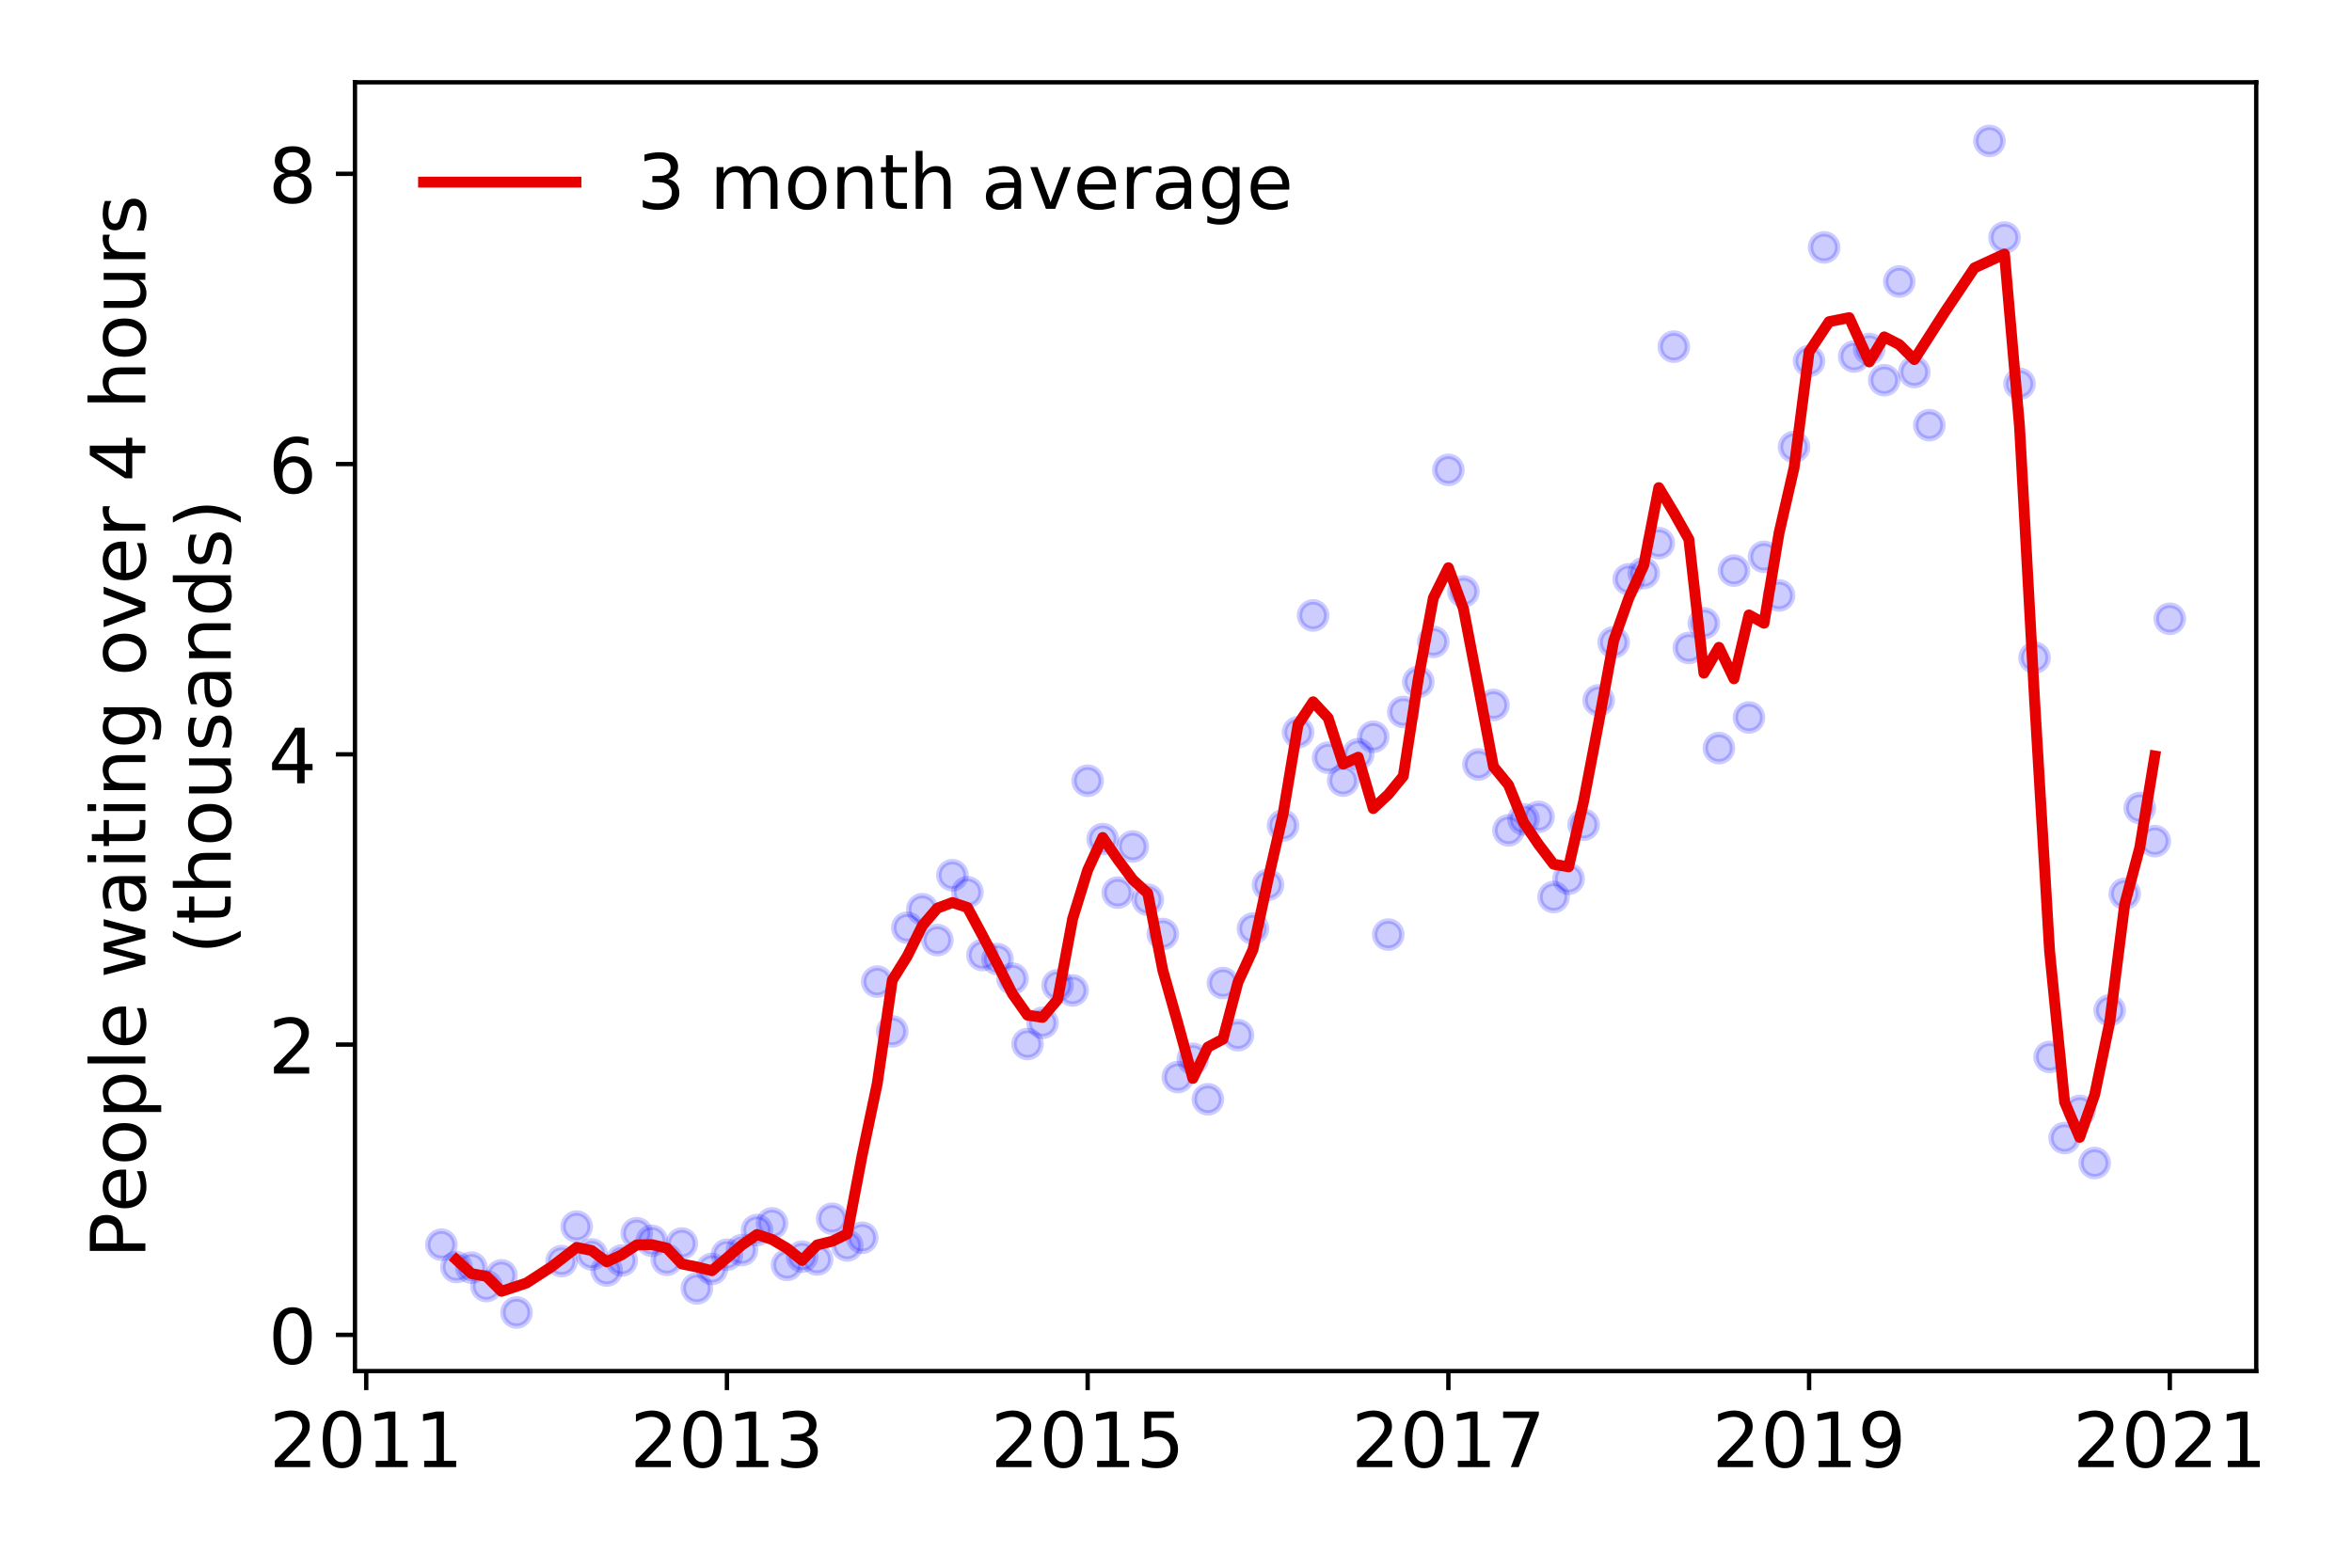 <?xml version="1.0" encoding="utf-8" standalone="no"?>
<!DOCTYPE svg PUBLIC "-//W3C//DTD SVG 1.1//EN"
  "http://www.w3.org/Graphics/SVG/1.1/DTD/svg11.dtd">
<!-- Created with matplotlib (https://matplotlib.org/) -->
<svg height="288pt" version="1.1" viewBox="0 0 432 288" width="432pt" xmlns="http://www.w3.org/2000/svg" xmlns:xlink="http://www.w3.org/1999/xlink">
 <defs>
  <style type="text/css">
*{stroke-linecap:butt;stroke-linejoin:round;}
  </style>
 </defs>
 <g id="figure_1">
  <g id="patch_1">
   <path d="M 0 288 
L 432 288 
L 432 0 
L 0 0 
z
" style="fill:#ffffff;"/>
  </g>
  <g id="axes_1">
   <g id="patch_2">
    <path d="M 65.195 251.88 
L 414.411 251.88 
L 414.411 15.12 
L 65.195 15.12 
z
" style="fill:#ffffff;"/>
   </g>
   <g id="matplotlib.axis_1">
    <g id="xtick_1">
     <g id="line2d_1">
      <defs>
       <path d="M 0 0 
L 0 3.5 
" id="m7090585c52" style="stroke:#000000;stroke-width:0.8;"/>
      </defs>
      <g>
       <use style="stroke:#000000;stroke-width:0.8;" x="67.265" xlink:href="#m7090585c52" y="251.88"/>
      </g>
     </g>
     <g id="text_1">
      <!-- 2011 -->
      <defs>
       <path d="M 19.188 8.297 
L 53.609 8.297 
L 53.609 0 
L 7.328 0 
L 7.328 8.297 
Q 12.938 14.109 22.625 23.891 
Q 32.328 33.688 34.812 36.531 
Q 39.547 41.844 41.422 45.531 
Q 43.312 49.219 43.312 52.781 
Q 43.312 58.594 39.234 62.25 
Q 35.156 65.922 28.609 65.922 
Q 23.969 65.922 18.812 64.312 
Q 13.672 62.703 7.812 59.422 
L 7.812 69.391 
Q 13.766 71.781 18.938 73 
Q 24.125 74.219 28.422 74.219 
Q 39.75 74.219 46.484 68.547 
Q 53.219 62.891 53.219 53.422 
Q 53.219 48.922 51.531 44.891 
Q 49.859 40.875 45.406 35.406 
Q 44.188 33.984 37.641 27.219 
Q 31.109 20.453 19.188 8.297 
z
" id="DejaVuSans-50"/>
       <path d="M 31.781 66.406 
Q 24.172 66.406 20.328 58.906 
Q 16.5 51.422 16.5 36.375 
Q 16.5 21.391 20.328 13.891 
Q 24.172 6.391 31.781 6.391 
Q 39.453 6.391 43.281 13.891 
Q 47.125 21.391 47.125 36.375 
Q 47.125 51.422 43.281 58.906 
Q 39.453 66.406 31.781 66.406 
z
M 31.781 74.219 
Q 44.047 74.219 50.516 64.516 
Q 56.984 54.828 56.984 36.375 
Q 56.984 17.969 50.516 8.266 
Q 44.047 -1.422 31.781 -1.422 
Q 19.531 -1.422 13.062 8.266 
Q 6.594 17.969 6.594 36.375 
Q 6.594 54.828 13.062 64.516 
Q 19.531 74.219 31.781 74.219 
z
" id="DejaVuSans-48"/>
       <path d="M 12.406 8.297 
L 28.516 8.297 
L 28.516 63.922 
L 10.984 60.406 
L 10.984 69.391 
L 28.422 72.906 
L 38.281 72.906 
L 38.281 8.297 
L 54.391 8.297 
L 54.391 0 
L 12.406 0 
z
" id="DejaVuSans-49"/>
      </defs>
      <g transform="translate(49.45 269.518)scale(0.14 -0.14)">
       <use xlink:href="#DejaVuSans-50"/>
       <use x="63.623" xlink:href="#DejaVuSans-48"/>
       <use x="127.246" xlink:href="#DejaVuSans-49"/>
       <use x="190.869" xlink:href="#DejaVuSans-49"/>
      </g>
     </g>
    </g>
    <g id="xtick_2">
     <g id="line2d_2">
      <g>
       <use style="stroke:#000000;stroke-width:0.8;" x="133.52" xlink:href="#m7090585c52" y="251.88"/>
      </g>
     </g>
     <g id="text_2">
      <!-- 2013 -->
      <defs>
       <path d="M 40.578 39.312 
Q 47.656 37.797 51.625 33 
Q 55.609 28.219 55.609 21.188 
Q 55.609 10.406 48.188 4.484 
Q 40.766 -1.422 27.094 -1.422 
Q 22.516 -1.422 17.656 -0.516 
Q 12.797 0.391 7.625 2.203 
L 7.625 11.719 
Q 11.719 9.328 16.594 8.109 
Q 21.484 6.891 26.812 6.891 
Q 36.078 6.891 40.938 10.547 
Q 45.797 14.203 45.797 21.188 
Q 45.797 27.641 41.281 31.266 
Q 36.766 34.906 28.719 34.906 
L 20.219 34.906 
L 20.219 43.016 
L 29.109 43.016 
Q 36.375 43.016 40.234 45.922 
Q 44.094 48.828 44.094 54.297 
Q 44.094 59.906 40.109 62.906 
Q 36.141 65.922 28.719 65.922 
Q 24.656 65.922 20.016 65.031 
Q 15.375 64.156 9.812 62.312 
L 9.812 71.094 
Q 15.438 72.656 20.344 73.438 
Q 25.25 74.219 29.594 74.219 
Q 40.828 74.219 47.359 69.109 
Q 53.906 64.016 53.906 55.328 
Q 53.906 49.266 50.438 45.094 
Q 46.969 40.922 40.578 39.312 
z
" id="DejaVuSans-51"/>
      </defs>
      <g transform="translate(115.705 269.518)scale(0.14 -0.14)">
       <use xlink:href="#DejaVuSans-50"/>
       <use x="63.623" xlink:href="#DejaVuSans-48"/>
       <use x="127.246" xlink:href="#DejaVuSans-49"/>
       <use x="190.869" xlink:href="#DejaVuSans-51"/>
      </g>
     </g>
    </g>
    <g id="xtick_3">
     <g id="line2d_3">
      <g>
       <use style="stroke:#000000;stroke-width:0.8;" x="199.774" xlink:href="#m7090585c52" y="251.88"/>
      </g>
     </g>
     <g id="text_3">
      <!-- 2015 -->
      <defs>
       <path d="M 10.797 72.906 
L 49.516 72.906 
L 49.516 64.594 
L 19.828 64.594 
L 19.828 46.734 
Q 21.969 47.469 24.109 47.828 
Q 26.266 48.188 28.422 48.188 
Q 40.625 48.188 47.75 41.5 
Q 54.891 34.812 54.891 23.391 
Q 54.891 11.625 47.562 5.094 
Q 40.234 -1.422 26.906 -1.422 
Q 22.312 -1.422 17.547 -0.641 
Q 12.797 0.141 7.719 1.703 
L 7.719 11.625 
Q 12.109 9.234 16.797 8.062 
Q 21.484 6.891 26.703 6.891 
Q 35.156 6.891 40.078 11.328 
Q 45.016 15.766 45.016 23.391 
Q 45.016 31 40.078 35.438 
Q 35.156 39.891 26.703 39.891 
Q 22.75 39.891 18.812 39.016 
Q 14.891 38.141 10.797 36.281 
z
" id="DejaVuSans-53"/>
      </defs>
      <g transform="translate(181.959 269.518)scale(0.14 -0.14)">
       <use xlink:href="#DejaVuSans-50"/>
       <use x="63.623" xlink:href="#DejaVuSans-48"/>
       <use x="127.246" xlink:href="#DejaVuSans-49"/>
       <use x="190.869" xlink:href="#DejaVuSans-53"/>
      </g>
     </g>
    </g>
    <g id="xtick_4">
     <g id="line2d_4">
      <g>
       <use style="stroke:#000000;stroke-width:0.8;" x="266.029" xlink:href="#m7090585c52" y="251.88"/>
      </g>
     </g>
     <g id="text_4">
      <!-- 2017 -->
      <defs>
       <path d="M 8.203 72.906 
L 55.078 72.906 
L 55.078 68.703 
L 28.609 0 
L 18.312 0 
L 43.219 64.594 
L 8.203 64.594 
z
" id="DejaVuSans-55"/>
      </defs>
      <g transform="translate(248.214 269.518)scale(0.14 -0.14)">
       <use xlink:href="#DejaVuSans-50"/>
       <use x="63.623" xlink:href="#DejaVuSans-48"/>
       <use x="127.246" xlink:href="#DejaVuSans-49"/>
       <use x="190.869" xlink:href="#DejaVuSans-55"/>
      </g>
     </g>
    </g>
    <g id="xtick_5">
     <g id="line2d_5">
      <g>
       <use style="stroke:#000000;stroke-width:0.8;" x="332.283" xlink:href="#m7090585c52" y="251.88"/>
      </g>
     </g>
     <g id="text_5">
      <!-- 2019 -->
      <defs>
       <path d="M 10.984 1.516 
L 10.984 10.5 
Q 14.703 8.734 18.5 7.812 
Q 22.312 6.891 25.984 6.891 
Q 35.75 6.891 40.891 13.453 
Q 46.047 20.016 46.781 33.406 
Q 43.953 29.203 39.594 26.953 
Q 35.25 24.703 29.984 24.703 
Q 19.047 24.703 12.672 31.312 
Q 6.297 37.938 6.297 49.422 
Q 6.297 60.641 12.938 67.422 
Q 19.578 74.219 30.609 74.219 
Q 43.266 74.219 49.922 64.516 
Q 56.594 54.828 56.594 36.375 
Q 56.594 19.141 48.406 8.859 
Q 40.234 -1.422 26.422 -1.422 
Q 22.703 -1.422 18.891 -0.688 
Q 15.094 0.047 10.984 1.516 
z
M 30.609 32.422 
Q 37.25 32.422 41.125 36.953 
Q 45.016 41.5 45.016 49.422 
Q 45.016 57.281 41.125 61.844 
Q 37.25 66.406 30.609 66.406 
Q 23.969 66.406 20.094 61.844 
Q 16.219 57.281 16.219 49.422 
Q 16.219 41.5 20.094 36.953 
Q 23.969 32.422 30.609 32.422 
z
" id="DejaVuSans-57"/>
      </defs>
      <g transform="translate(314.468 269.518)scale(0.14 -0.14)">
       <use xlink:href="#DejaVuSans-50"/>
       <use x="63.623" xlink:href="#DejaVuSans-48"/>
       <use x="127.246" xlink:href="#DejaVuSans-49"/>
       <use x="190.869" xlink:href="#DejaVuSans-57"/>
      </g>
     </g>
    </g>
    <g id="xtick_6">
     <g id="line2d_6">
      <g>
       <use style="stroke:#000000;stroke-width:0.8;" x="398.537" xlink:href="#m7090585c52" y="251.88"/>
      </g>
     </g>
     <g id="text_6">
      <!-- 2021 -->
      <g transform="translate(380.722 269.518)scale(0.14 -0.14)">
       <use xlink:href="#DejaVuSans-50"/>
       <use x="63.623" xlink:href="#DejaVuSans-48"/>
       <use x="127.246" xlink:href="#DejaVuSans-50"/>
       <use x="190.869" xlink:href="#DejaVuSans-49"/>
      </g>
     </g>
    </g>
   </g>
   <g id="matplotlib.axis_2">
    <g id="ytick_1">
     <g id="line2d_7">
      <defs>
       <path d="M 0 0 
L -3.5 0 
" id="m6f990ee116" style="stroke:#000000;stroke-width:0.8;"/>
      </defs>
      <g>
       <use style="stroke:#000000;stroke-width:0.8;" x="65.195" xlink:href="#m6f990ee116" y="245.224"/>
      </g>
     </g>
     <g id="text_7">
      <!-- 0 -->
      <g transform="translate(49.288 250.543)scale(0.14 -0.14)">
       <use xlink:href="#DejaVuSans-48"/>
      </g>
     </g>
    </g>
    <g id="ytick_2">
     <g id="line2d_8">
      <g>
       <use style="stroke:#000000;stroke-width:0.8;" x="65.195" xlink:href="#m6f990ee116" y="191.901"/>
      </g>
     </g>
     <g id="text_8">
      <!-- 2 -->
      <g transform="translate(49.288 197.22)scale(0.14 -0.14)">
       <use xlink:href="#DejaVuSans-50"/>
      </g>
     </g>
    </g>
    <g id="ytick_3">
     <g id="line2d_9">
      <g>
       <use style="stroke:#000000;stroke-width:0.8;" x="65.195" xlink:href="#m6f990ee116" y="138.579"/>
      </g>
     </g>
     <g id="text_9">
      <!-- 4 -->
      <defs>
       <path d="M 37.797 64.312 
L 12.891 25.391 
L 37.797 25.391 
z
M 35.203 72.906 
L 47.609 72.906 
L 47.609 25.391 
L 58.016 25.391 
L 58.016 17.188 
L 47.609 17.188 
L 47.609 0 
L 37.797 0 
L 37.797 17.188 
L 4.891 17.188 
L 4.891 26.703 
z
" id="DejaVuSans-52"/>
      </defs>
      <g transform="translate(49.288 143.898)scale(0.14 -0.14)">
       <use xlink:href="#DejaVuSans-52"/>
      </g>
     </g>
    </g>
    <g id="ytick_4">
     <g id="line2d_10">
      <g>
       <use style="stroke:#000000;stroke-width:0.8;" x="65.195" xlink:href="#m6f990ee116" y="85.256"/>
      </g>
     </g>
     <g id="text_10">
      <!-- 6 -->
      <defs>
       <path d="M 33.016 40.375 
Q 26.375 40.375 22.484 35.828 
Q 18.609 31.297 18.609 23.391 
Q 18.609 15.531 22.484 10.953 
Q 26.375 6.391 33.016 6.391 
Q 39.656 6.391 43.531 10.953 
Q 47.406 15.531 47.406 23.391 
Q 47.406 31.297 43.531 35.828 
Q 39.656 40.375 33.016 40.375 
z
M 52.594 71.297 
L 52.594 62.312 
Q 48.875 64.062 45.094 64.984 
Q 41.312 65.922 37.594 65.922 
Q 27.828 65.922 22.672 59.328 
Q 17.531 52.734 16.797 39.406 
Q 19.672 43.656 24.016 45.922 
Q 28.375 48.188 33.594 48.188 
Q 44.578 48.188 50.953 41.516 
Q 57.328 34.859 57.328 23.391 
Q 57.328 12.156 50.688 5.359 
Q 44.047 -1.422 33.016 -1.422 
Q 20.359 -1.422 13.672 8.266 
Q 6.984 17.969 6.984 36.375 
Q 6.984 53.656 15.188 63.938 
Q 23.391 74.219 37.203 74.219 
Q 40.922 74.219 44.703 73.484 
Q 48.484 72.75 52.594 71.297 
z
" id="DejaVuSans-54"/>
      </defs>
      <g transform="translate(49.288 90.575)scale(0.14 -0.14)">
       <use xlink:href="#DejaVuSans-54"/>
      </g>
     </g>
    </g>
    <g id="ytick_5">
     <g id="line2d_11">
      <g>
       <use style="stroke:#000000;stroke-width:0.8;" x="65.195" xlink:href="#m6f990ee116" y="31.934"/>
      </g>
     </g>
     <g id="text_11">
      <!-- 8 -->
      <defs>
       <path d="M 31.781 34.625 
Q 24.75 34.625 20.719 30.859 
Q 16.703 27.094 16.703 20.516 
Q 16.703 13.922 20.719 10.156 
Q 24.75 6.391 31.781 6.391 
Q 38.812 6.391 42.859 10.172 
Q 46.922 13.969 46.922 20.516 
Q 46.922 27.094 42.891 30.859 
Q 38.875 34.625 31.781 34.625 
z
M 21.922 38.812 
Q 15.578 40.375 12.031 44.719 
Q 8.5 49.078 8.5 55.328 
Q 8.5 64.062 14.719 69.141 
Q 20.953 74.219 31.781 74.219 
Q 42.672 74.219 48.875 69.141 
Q 55.078 64.062 55.078 55.328 
Q 55.078 49.078 51.531 44.719 
Q 48 40.375 41.703 38.812 
Q 48.828 37.156 52.797 32.312 
Q 56.781 27.484 56.781 20.516 
Q 56.781 9.906 50.312 4.234 
Q 43.844 -1.422 31.781 -1.422 
Q 19.734 -1.422 13.25 4.234 
Q 6.781 9.906 6.781 20.516 
Q 6.781 27.484 10.781 32.312 
Q 14.797 37.156 21.922 38.812 
z
M 18.312 54.391 
Q 18.312 48.734 21.844 45.562 
Q 25.391 42.391 31.781 42.391 
Q 38.141 42.391 41.719 45.562 
Q 45.312 48.734 45.312 54.391 
Q 45.312 60.062 41.719 63.234 
Q 38.141 66.406 31.781 66.406 
Q 25.391 66.406 21.844 63.234 
Q 18.312 60.062 18.312 54.391 
z
" id="DejaVuSans-56"/>
      </defs>
      <g transform="translate(49.288 37.253)scale(0.14 -0.14)">
       <use xlink:href="#DejaVuSans-56"/>
      </g>
     </g>
    </g>
    <g id="text_12">
     <!-- People waiting over 4 hours -->
     <defs>
      <path d="M 19.672 64.797 
L 19.672 37.406 
L 32.078 37.406 
Q 38.969 37.406 42.719 40.969 
Q 46.484 44.531 46.484 51.125 
Q 46.484 57.672 42.719 61.234 
Q 38.969 64.797 32.078 64.797 
z
M 9.812 72.906 
L 32.078 72.906 
Q 44.344 72.906 50.609 67.359 
Q 56.891 61.812 56.891 51.125 
Q 56.891 40.328 50.609 34.812 
Q 44.344 29.297 32.078 29.297 
L 19.672 29.297 
L 19.672 0 
L 9.812 0 
z
" id="DejaVuSans-80"/>
      <path d="M 56.203 29.594 
L 56.203 25.203 
L 14.891 25.203 
Q 15.484 15.922 20.484 11.062 
Q 25.484 6.203 34.422 6.203 
Q 39.594 6.203 44.453 7.469 
Q 49.312 8.734 54.109 11.281 
L 54.109 2.781 
Q 49.266 0.734 44.188 -0.344 
Q 39.109 -1.422 33.891 -1.422 
Q 20.797 -1.422 13.156 6.188 
Q 5.516 13.812 5.516 26.812 
Q 5.516 40.234 12.766 48.109 
Q 20.016 56 32.328 56 
Q 43.359 56 49.781 48.891 
Q 56.203 41.797 56.203 29.594 
z
M 47.219 32.234 
Q 47.125 39.594 43.094 43.984 
Q 39.062 48.391 32.422 48.391 
Q 24.906 48.391 20.391 44.141 
Q 15.875 39.891 15.188 32.172 
z
" id="DejaVuSans-101"/>
      <path d="M 30.609 48.391 
Q 23.391 48.391 19.188 42.75 
Q 14.984 37.109 14.984 27.297 
Q 14.984 17.484 19.156 11.844 
Q 23.344 6.203 30.609 6.203 
Q 37.797 6.203 41.984 11.859 
Q 46.188 17.531 46.188 27.297 
Q 46.188 37.016 41.984 42.703 
Q 37.797 48.391 30.609 48.391 
z
M 30.609 56 
Q 42.328 56 49.016 48.375 
Q 55.719 40.766 55.719 27.297 
Q 55.719 13.875 49.016 6.219 
Q 42.328 -1.422 30.609 -1.422 
Q 18.844 -1.422 12.172 6.219 
Q 5.516 13.875 5.516 27.297 
Q 5.516 40.766 12.172 48.375 
Q 18.844 56 30.609 56 
z
" id="DejaVuSans-111"/>
      <path d="M 18.109 8.203 
L 18.109 -20.797 
L 9.078 -20.797 
L 9.078 54.688 
L 18.109 54.688 
L 18.109 46.391 
Q 20.953 51.266 25.266 53.625 
Q 29.594 56 35.594 56 
Q 45.562 56 51.781 48.094 
Q 58.016 40.188 58.016 27.297 
Q 58.016 14.406 51.781 6.484 
Q 45.562 -1.422 35.594 -1.422 
Q 29.594 -1.422 25.266 0.953 
Q 20.953 3.328 18.109 8.203 
z
M 48.688 27.297 
Q 48.688 37.203 44.609 42.844 
Q 40.531 48.484 33.406 48.484 
Q 26.266 48.484 22.188 42.844 
Q 18.109 37.203 18.109 27.297 
Q 18.109 17.391 22.188 11.75 
Q 26.266 6.109 33.406 6.109 
Q 40.531 6.109 44.609 11.75 
Q 48.688 17.391 48.688 27.297 
z
" id="DejaVuSans-112"/>
      <path d="M 9.422 75.984 
L 18.406 75.984 
L 18.406 0 
L 9.422 0 
z
" id="DejaVuSans-108"/>
      <path id="DejaVuSans-32"/>
      <path d="M 4.203 54.688 
L 13.188 54.688 
L 24.422 12.016 
L 35.594 54.688 
L 46.188 54.688 
L 57.422 12.016 
L 68.609 54.688 
L 77.594 54.688 
L 63.281 0 
L 52.688 0 
L 40.922 44.828 
L 29.109 0 
L 18.5 0 
z
" id="DejaVuSans-119"/>
      <path d="M 34.281 27.484 
Q 23.391 27.484 19.188 25 
Q 14.984 22.516 14.984 16.5 
Q 14.984 11.719 18.141 8.906 
Q 21.297 6.109 26.703 6.109 
Q 34.188 6.109 38.703 11.406 
Q 43.219 16.703 43.219 25.484 
L 43.219 27.484 
z
M 52.203 31.203 
L 52.203 0 
L 43.219 0 
L 43.219 8.297 
Q 40.141 3.328 35.547 0.953 
Q 30.953 -1.422 24.312 -1.422 
Q 15.922 -1.422 10.953 3.297 
Q 6 8.016 6 15.922 
Q 6 25.141 12.172 29.828 
Q 18.359 34.516 30.609 34.516 
L 43.219 34.516 
L 43.219 35.406 
Q 43.219 41.609 39.141 45 
Q 35.062 48.391 27.688 48.391 
Q 23 48.391 18.547 47.266 
Q 14.109 46.141 10.016 43.891 
L 10.016 52.203 
Q 14.938 54.109 19.578 55.047 
Q 24.219 56 28.609 56 
Q 40.484 56 46.344 49.844 
Q 52.203 43.703 52.203 31.203 
z
" id="DejaVuSans-97"/>
      <path d="M 9.422 54.688 
L 18.406 54.688 
L 18.406 0 
L 9.422 0 
z
M 9.422 75.984 
L 18.406 75.984 
L 18.406 64.594 
L 9.422 64.594 
z
" id="DejaVuSans-105"/>
      <path d="M 18.312 70.219 
L 18.312 54.688 
L 36.812 54.688 
L 36.812 47.703 
L 18.312 47.703 
L 18.312 18.016 
Q 18.312 11.328 20.141 9.422 
Q 21.969 7.516 27.594 7.516 
L 36.812 7.516 
L 36.812 0 
L 27.594 0 
Q 17.188 0 13.234 3.875 
Q 9.281 7.766 9.281 18.016 
L 9.281 47.703 
L 2.688 47.703 
L 2.688 54.688 
L 9.281 54.688 
L 9.281 70.219 
z
" id="DejaVuSans-116"/>
      <path d="M 54.891 33.016 
L 54.891 0 
L 45.906 0 
L 45.906 32.719 
Q 45.906 40.484 42.875 44.328 
Q 39.844 48.188 33.797 48.188 
Q 26.516 48.188 22.312 43.547 
Q 18.109 38.922 18.109 30.906 
L 18.109 0 
L 9.078 0 
L 9.078 54.688 
L 18.109 54.688 
L 18.109 46.188 
Q 21.344 51.125 25.703 53.562 
Q 30.078 56 35.797 56 
Q 45.219 56 50.047 50.172 
Q 54.891 44.344 54.891 33.016 
z
" id="DejaVuSans-110"/>
      <path d="M 45.406 27.984 
Q 45.406 37.75 41.375 43.109 
Q 37.359 48.484 30.078 48.484 
Q 22.859 48.484 18.828 43.109 
Q 14.797 37.75 14.797 27.984 
Q 14.797 18.266 18.828 12.891 
Q 22.859 7.516 30.078 7.516 
Q 37.359 7.516 41.375 12.891 
Q 45.406 18.266 45.406 27.984 
z
M 54.391 6.781 
Q 54.391 -7.172 48.188 -13.984 
Q 42 -20.797 29.203 -20.797 
Q 24.469 -20.797 20.266 -20.094 
Q 16.062 -19.391 12.109 -17.922 
L 12.109 -9.188 
Q 16.062 -11.328 19.922 -12.344 
Q 23.781 -13.375 27.781 -13.375 
Q 36.625 -13.375 41.016 -8.766 
Q 45.406 -4.156 45.406 5.172 
L 45.406 9.625 
Q 42.625 4.781 38.281 2.391 
Q 33.938 0 27.875 0 
Q 17.828 0 11.672 7.656 
Q 5.516 15.328 5.516 27.984 
Q 5.516 40.672 11.672 48.328 
Q 17.828 56 27.875 56 
Q 33.938 56 38.281 53.609 
Q 42.625 51.219 45.406 46.391 
L 45.406 54.688 
L 54.391 54.688 
z
" id="DejaVuSans-103"/>
      <path d="M 2.984 54.688 
L 12.5 54.688 
L 29.594 8.797 
L 46.688 54.688 
L 56.203 54.688 
L 35.688 0 
L 23.484 0 
z
" id="DejaVuSans-118"/>
      <path d="M 41.109 46.297 
Q 39.594 47.172 37.812 47.578 
Q 36.031 48 33.891 48 
Q 26.266 48 22.188 43.047 
Q 18.109 38.094 18.109 28.812 
L 18.109 0 
L 9.078 0 
L 9.078 54.688 
L 18.109 54.688 
L 18.109 46.188 
Q 20.953 51.172 25.484 53.578 
Q 30.031 56 36.531 56 
Q 37.453 56 38.578 55.875 
Q 39.703 55.766 41.062 55.516 
z
" id="DejaVuSans-114"/>
      <path d="M 54.891 33.016 
L 54.891 0 
L 45.906 0 
L 45.906 32.719 
Q 45.906 40.484 42.875 44.328 
Q 39.844 48.188 33.797 48.188 
Q 26.516 48.188 22.312 43.547 
Q 18.109 38.922 18.109 30.906 
L 18.109 0 
L 9.078 0 
L 9.078 75.984 
L 18.109 75.984 
L 18.109 46.188 
Q 21.344 51.125 25.703 53.562 
Q 30.078 56 35.797 56 
Q 45.219 56 50.047 50.172 
Q 54.891 44.344 54.891 33.016 
z
" id="DejaVuSans-104"/>
      <path d="M 8.5 21.578 
L 8.5 54.688 
L 17.484 54.688 
L 17.484 21.922 
Q 17.484 14.156 20.5 10.266 
Q 23.531 6.391 29.594 6.391 
Q 36.859 6.391 41.078 11.031 
Q 45.312 15.672 45.312 23.688 
L 45.312 54.688 
L 54.297 54.688 
L 54.297 0 
L 45.312 0 
L 45.312 8.406 
Q 42.047 3.422 37.719 1 
Q 33.406 -1.422 27.688 -1.422 
Q 18.266 -1.422 13.375 4.438 
Q 8.5 10.297 8.5 21.578 
z
M 31.109 56 
z
" id="DejaVuSans-117"/>
      <path d="M 44.281 53.078 
L 44.281 44.578 
Q 40.484 46.531 36.375 47.5 
Q 32.281 48.484 27.875 48.484 
Q 21.188 48.484 17.844 46.438 
Q 14.5 44.391 14.5 40.281 
Q 14.5 37.156 16.891 35.375 
Q 19.281 33.594 26.516 31.984 
L 29.594 31.297 
Q 39.156 29.25 43.188 25.516 
Q 47.219 21.781 47.219 15.094 
Q 47.219 7.469 41.188 3.016 
Q 35.156 -1.422 24.609 -1.422 
Q 20.219 -1.422 15.453 -0.562 
Q 10.688 0.297 5.422 2 
L 5.422 11.281 
Q 10.406 8.688 15.234 7.391 
Q 20.062 6.109 24.812 6.109 
Q 31.156 6.109 34.562 8.281 
Q 37.984 10.453 37.984 14.406 
Q 37.984 18.062 35.516 20.016 
Q 33.062 21.969 24.703 23.781 
L 21.578 24.516 
Q 13.234 26.266 9.516 29.906 
Q 5.812 33.547 5.812 39.891 
Q 5.812 47.609 11.281 51.797 
Q 16.75 56 26.812 56 
Q 31.781 56 36.172 55.266 
Q 40.578 54.547 44.281 53.078 
z
" id="DejaVuSans-115"/>
     </defs>
     <g transform="translate(26.699 231.175)rotate(-90)scale(0.14 -0.14)">
      <use xlink:href="#DejaVuSans-80"/>
      <use x="60.256" xlink:href="#DejaVuSans-101"/>
      <use x="121.779" xlink:href="#DejaVuSans-111"/>
      <use x="182.961" xlink:href="#DejaVuSans-112"/>
      <use x="246.438" xlink:href="#DejaVuSans-108"/>
      <use x="274.221" xlink:href="#DejaVuSans-101"/>
      <use x="335.744" xlink:href="#DejaVuSans-32"/>
      <use x="367.531" xlink:href="#DejaVuSans-119"/>
      <use x="449.318" xlink:href="#DejaVuSans-97"/>
      <use x="510.598" xlink:href="#DejaVuSans-105"/>
      <use x="538.381" xlink:href="#DejaVuSans-116"/>
      <use x="577.59" xlink:href="#DejaVuSans-105"/>
      <use x="605.373" xlink:href="#DejaVuSans-110"/>
      <use x="668.752" xlink:href="#DejaVuSans-103"/>
      <use x="732.229" xlink:href="#DejaVuSans-32"/>
      <use x="764.016" xlink:href="#DejaVuSans-111"/>
      <use x="825.197" xlink:href="#DejaVuSans-118"/>
      <use x="884.377" xlink:href="#DejaVuSans-101"/>
      <use x="945.9" xlink:href="#DejaVuSans-114"/>
      <use x="987.014" xlink:href="#DejaVuSans-32"/>
      <use x="1018.801" xlink:href="#DejaVuSans-52"/>
      <use x="1082.424" xlink:href="#DejaVuSans-32"/>
      <use x="1114.211" xlink:href="#DejaVuSans-104"/>
      <use x="1177.59" xlink:href="#DejaVuSans-111"/>
      <use x="1238.771" xlink:href="#DejaVuSans-117"/>
      <use x="1302.15" xlink:href="#DejaVuSans-114"/>
      <use x="1343.264" xlink:href="#DejaVuSans-115"/>
     </g>
     <!-- (thousands) -->
     <defs>
      <path d="M 31 75.875 
Q 24.469 64.656 21.281 53.656 
Q 18.109 42.672 18.109 31.391 
Q 18.109 20.125 21.312 9.062 
Q 24.516 -2 31 -13.188 
L 23.188 -13.188 
Q 15.875 -1.703 12.234 9.375 
Q 8.594 20.453 8.594 31.391 
Q 8.594 42.281 12.203 53.312 
Q 15.828 64.359 23.188 75.875 
z
" id="DejaVuSans-40"/>
      <path d="M 45.406 46.391 
L 45.406 75.984 
L 54.391 75.984 
L 54.391 0 
L 45.406 0 
L 45.406 8.203 
Q 42.578 3.328 38.25 0.953 
Q 33.938 -1.422 27.875 -1.422 
Q 17.969 -1.422 11.734 6.484 
Q 5.516 14.406 5.516 27.297 
Q 5.516 40.188 11.734 48.094 
Q 17.969 56 27.875 56 
Q 33.938 56 38.25 53.625 
Q 42.578 51.266 45.406 46.391 
z
M 14.797 27.297 
Q 14.797 17.391 18.875 11.75 
Q 22.953 6.109 30.078 6.109 
Q 37.203 6.109 41.297 11.75 
Q 45.406 17.391 45.406 27.297 
Q 45.406 37.203 41.297 42.844 
Q 37.203 48.484 30.078 48.484 
Q 22.953 48.484 18.875 42.844 
Q 14.797 37.203 14.797 27.297 
z
" id="DejaVuSans-100"/>
      <path d="M 8.016 75.875 
L 15.828 75.875 
Q 23.141 64.359 26.781 53.312 
Q 30.422 42.281 30.422 31.391 
Q 30.422 20.453 26.781 9.375 
Q 23.141 -1.703 15.828 -13.188 
L 8.016 -13.188 
Q 14.5 -2 17.703 9.062 
Q 20.906 20.125 20.906 31.391 
Q 20.906 42.672 17.703 53.656 
Q 14.5 64.656 8.016 75.875 
z
" id="DejaVuSans-41"/>
     </defs>
     <g transform="translate(42.376 175.325)rotate(-90)scale(0.14 -0.14)">
      <use xlink:href="#DejaVuSans-40"/>
      <use x="39.014" xlink:href="#DejaVuSans-116"/>
      <use x="78.223" xlink:href="#DejaVuSans-104"/>
      <use x="141.602" xlink:href="#DejaVuSans-111"/>
      <use x="202.783" xlink:href="#DejaVuSans-117"/>
      <use x="266.162" xlink:href="#DejaVuSans-115"/>
      <use x="318.262" xlink:href="#DejaVuSans-97"/>
      <use x="379.541" xlink:href="#DejaVuSans-110"/>
      <use x="442.92" xlink:href="#DejaVuSans-100"/>
      <use x="506.396" xlink:href="#DejaVuSans-115"/>
      <use x="558.496" xlink:href="#DejaVuSans-41"/>
     </g>
    </g>
   </g>
   <g id="line2d_12">
    <defs>
     <path d="M 0 2.5 
C 0.663 2.5 1.299 2.237 1.768 1.768 
C 2.237 1.299 2.5 0.663 2.5 0 
C 2.5 -0.663 2.237 -1.299 1.768 -1.768 
C 1.299 -2.237 0.663 -2.5 0 -2.5 
C -0.663 -2.5 -1.299 -2.237 -1.768 -1.768 
C -2.237 -1.299 -2.5 -0.663 -2.5 0 
C -2.5 0.663 -2.237 1.299 -1.768 1.768 
C -1.299 2.237 -0.663 2.5 0 2.5 
z
" id="mf6308ccc96" style="stroke:#0000ff;stroke-opacity:0.2;"/>
    </defs>
    <g clip-path="url(#pff6c8f0526)">
     <use style="fill:#0000ff;fill-opacity:0.2;stroke:#0000ff;stroke-opacity:0.2;" x="398.537" xlink:href="#mf6308ccc96" y="113.677"/>
     <use style="fill:#0000ff;fill-opacity:0.2;stroke:#0000ff;stroke-opacity:0.2;" x="395.777" xlink:href="#mf6308ccc96" y="154.522"/>
     <use style="fill:#0000ff;fill-opacity:0.2;stroke:#0000ff;stroke-opacity:0.2;" x="393.016" xlink:href="#mf6308ccc96" y="148.444"/>
     <use style="fill:#0000ff;fill-opacity:0.2;stroke:#0000ff;stroke-opacity:0.2;" x="390.255" xlink:href="#mf6308ccc96" y="164.2"/>
     <use style="fill:#0000ff;fill-opacity:0.2;stroke:#0000ff;stroke-opacity:0.2;" x="387.495" xlink:href="#mf6308ccc96" y="185.609"/>
     <use style="fill:#0000ff;fill-opacity:0.2;stroke:#0000ff;stroke-opacity:0.2;" x="384.734" xlink:href="#mf6308ccc96" y="213.657"/>
     <use style="fill:#0000ff;fill-opacity:0.2;stroke:#0000ff;stroke-opacity:0.2;" x="381.974" xlink:href="#mf6308ccc96" y="204.086"/>
     <use style="fill:#0000ff;fill-opacity:0.2;stroke:#0000ff;stroke-opacity:0.2;" x="379.213" xlink:href="#mf6308ccc96" y="209.071"/>
     <use style="fill:#0000ff;fill-opacity:0.2;stroke:#0000ff;stroke-opacity:0.2;" x="376.452" xlink:href="#mf6308ccc96" y="194.168"/>
     <use style="fill:#0000ff;fill-opacity:0.2;stroke:#0000ff;stroke-opacity:0.2;" x="373.692" xlink:href="#mf6308ccc96" y="120.823"/>
     <use style="fill:#0000ff;fill-opacity:0.2;stroke:#0000ff;stroke-opacity:0.2;" x="370.931" xlink:href="#mf6308ccc96" y="70.513"/>
     <use style="fill:#0000ff;fill-opacity:0.2;stroke:#0000ff;stroke-opacity:0.2;" x="368.171" xlink:href="#mf6308ccc96" y="43.638"/>
     <use style="fill:#0000ff;fill-opacity:0.2;stroke:#0000ff;stroke-opacity:0.2;" x="365.41" xlink:href="#mf6308ccc96" y="25.882"/>
     <use style="fill:#0000ff;fill-opacity:0.2;stroke:#0000ff;stroke-opacity:0.2;" x="354.368" xlink:href="#mf6308ccc96" y="78.111"/>
     <use style="fill:#0000ff;fill-opacity:0.2;stroke:#0000ff;stroke-opacity:0.2;" x="351.607" xlink:href="#mf6308ccc96" y="68.353"/>
     <use style="fill:#0000ff;fill-opacity:0.2;stroke:#0000ff;stroke-opacity:0.2;" x="348.846" xlink:href="#mf6308ccc96" y="51.717"/>
     <use style="fill:#0000ff;fill-opacity:0.2;stroke:#0000ff;stroke-opacity:0.2;" x="346.086" xlink:href="#mf6308ccc96" y="69.846"/>
     <use style="fill:#0000ff;fill-opacity:0.2;stroke:#0000ff;stroke-opacity:0.2;" x="343.325" xlink:href="#mf6308ccc96" y="64.114"/>
     <use style="fill:#0000ff;fill-opacity:0.2;stroke:#0000ff;stroke-opacity:0.2;" x="340.565" xlink:href="#mf6308ccc96" y="65.5"/>
     <use style="fill:#0000ff;fill-opacity:0.2;stroke:#0000ff;stroke-opacity:0.2;" x="335.043" xlink:href="#mf6308ccc96" y="45.451"/>
     <use style="fill:#0000ff;fill-opacity:0.2;stroke:#0000ff;stroke-opacity:0.2;" x="332.283" xlink:href="#mf6308ccc96" y="66.327"/>
     <use style="fill:#0000ff;fill-opacity:0.2;stroke:#0000ff;stroke-opacity:0.2;" x="329.522" xlink:href="#mf6308ccc96" y="82.11"/>
     <use style="fill:#0000ff;fill-opacity:0.2;stroke:#0000ff;stroke-opacity:0.2;" x="326.762" xlink:href="#mf6308ccc96" y="109.385"/>
     <use style="fill:#0000ff;fill-opacity:0.2;stroke:#0000ff;stroke-opacity:0.2;" x="324.001" xlink:href="#mf6308ccc96" y="102.293"/>
     <use style="fill:#0000ff;fill-opacity:0.2;stroke:#0000ff;stroke-opacity:0.2;" x="321.24" xlink:href="#mf6308ccc96" y="131.807"/>
     <use style="fill:#0000ff;fill-opacity:0.2;stroke:#0000ff;stroke-opacity:0.2;" x="318.48" xlink:href="#mf6308ccc96" y="104.826"/>
     <use style="fill:#0000ff;fill-opacity:0.2;stroke:#0000ff;stroke-opacity:0.2;" x="315.719" xlink:href="#mf6308ccc96" y="137.433"/>
     <use style="fill:#0000ff;fill-opacity:0.2;stroke:#0000ff;stroke-opacity:0.2;" x="312.959" xlink:href="#mf6308ccc96" y="114.504"/>
     <use style="fill:#0000ff;fill-opacity:0.2;stroke:#0000ff;stroke-opacity:0.2;" x="310.198" xlink:href="#mf6308ccc96" y="119.036"/>
     <use style="fill:#0000ff;fill-opacity:0.2;stroke:#0000ff;stroke-opacity:0.2;" x="307.437" xlink:href="#mf6308ccc96" y="63.687"/>
     <use style="fill:#0000ff;fill-opacity:0.2;stroke:#0000ff;stroke-opacity:0.2;" x="304.677" xlink:href="#mf6308ccc96" y="99.787"/>
     <use style="fill:#0000ff;fill-opacity:0.2;stroke:#0000ff;stroke-opacity:0.2;" x="301.916" xlink:href="#mf6308ccc96" y="105.279"/>
     <use style="fill:#0000ff;fill-opacity:0.2;stroke:#0000ff;stroke-opacity:0.2;" x="299.156" xlink:href="#mf6308ccc96" y="106.425"/>
     <use style="fill:#0000ff;fill-opacity:0.2;stroke:#0000ff;stroke-opacity:0.2;" x="296.395" xlink:href="#mf6308ccc96" y="117.996"/>
     <use style="fill:#0000ff;fill-opacity:0.2;stroke:#0000ff;stroke-opacity:0.2;" x="293.635" xlink:href="#mf6308ccc96" y="128.661"/>
     <use style="fill:#0000ff;fill-opacity:0.2;stroke:#0000ff;stroke-opacity:0.2;" x="290.874" xlink:href="#mf6308ccc96" y="151.51"/>
     <use style="fill:#0000ff;fill-opacity:0.2;stroke:#0000ff;stroke-opacity:0.2;" x="288.113" xlink:href="#mf6308ccc96" y="161.428"/>
     <use style="fill:#0000ff;fill-opacity:0.2;stroke:#0000ff;stroke-opacity:0.2;" x="285.353" xlink:href="#mf6308ccc96" y="164.787"/>
     <use style="fill:#0000ff;fill-opacity:0.2;stroke:#0000ff;stroke-opacity:0.2;" x="282.592" xlink:href="#mf6308ccc96" y="150.07"/>
     <use style="fill:#0000ff;fill-opacity:0.2;stroke:#0000ff;stroke-opacity:0.2;" x="279.832" xlink:href="#mf6308ccc96" y="150.523"/>
     <use style="fill:#0000ff;fill-opacity:0.2;stroke:#0000ff;stroke-opacity:0.2;" x="277.071" xlink:href="#mf6308ccc96" y="152.549"/>
     <use style="fill:#0000ff;fill-opacity:0.2;stroke:#0000ff;stroke-opacity:0.2;" x="274.31" xlink:href="#mf6308ccc96" y="129.514"/>
     <use style="fill:#0000ff;fill-opacity:0.2;stroke:#0000ff;stroke-opacity:0.2;" x="271.55" xlink:href="#mf6308ccc96" y="140.445"/>
     <use style="fill:#0000ff;fill-opacity:0.2;stroke:#0000ff;stroke-opacity:0.2;" x="268.789" xlink:href="#mf6308ccc96" y="108.665"/>
     <use style="fill:#0000ff;fill-opacity:0.2;stroke:#0000ff;stroke-opacity:0.2;" x="266.029" xlink:href="#mf6308ccc96" y="86.323"/>
     <use style="fill:#0000ff;fill-opacity:0.2;stroke:#0000ff;stroke-opacity:0.2;" x="263.268" xlink:href="#mf6308ccc96" y="117.916"/>
     <use style="fill:#0000ff;fill-opacity:0.2;stroke:#0000ff;stroke-opacity:0.2;" x="260.507" xlink:href="#mf6308ccc96" y="125.275"/>
     <use style="fill:#0000ff;fill-opacity:0.2;stroke:#0000ff;stroke-opacity:0.2;" x="257.747" xlink:href="#mf6308ccc96" y="130.794"/>
     <use style="fill:#0000ff;fill-opacity:0.2;stroke:#0000ff;stroke-opacity:0.2;" x="254.986" xlink:href="#mf6308ccc96" y="171.692"/>
     <use style="fill:#0000ff;fill-opacity:0.2;stroke:#0000ff;stroke-opacity:0.2;" x="252.226" xlink:href="#mf6308ccc96" y="135.353"/>
     <use style="fill:#0000ff;fill-opacity:0.2;stroke:#0000ff;stroke-opacity:0.2;" x="249.465" xlink:href="#mf6308ccc96" y="138.552"/>
     <use style="fill:#0000ff;fill-opacity:0.2;stroke:#0000ff;stroke-opacity:0.2;" x="246.704" xlink:href="#mf6308ccc96" y="143.405"/>
     <use style="fill:#0000ff;fill-opacity:0.2;stroke:#0000ff;stroke-opacity:0.2;" x="243.944" xlink:href="#mf6308ccc96" y="139.192"/>
     <use style="fill:#0000ff;fill-opacity:0.2;stroke:#0000ff;stroke-opacity:0.2;" x="241.183" xlink:href="#mf6308ccc96" y="113.064"/>
     <use style="fill:#0000ff;fill-opacity:0.2;stroke:#0000ff;stroke-opacity:0.2;" x="238.423" xlink:href="#mf6308ccc96" y="134.526"/>
     <use style="fill:#0000ff;fill-opacity:0.2;stroke:#0000ff;stroke-opacity:0.2;" x="235.662" xlink:href="#mf6308ccc96" y="151.643"/>
     <use style="fill:#0000ff;fill-opacity:0.2;stroke:#0000ff;stroke-opacity:0.2;" x="232.901" xlink:href="#mf6308ccc96" y="162.547"/>
     <use style="fill:#0000ff;fill-opacity:0.2;stroke:#0000ff;stroke-opacity:0.2;" x="230.141" xlink:href="#mf6308ccc96" y="170.599"/>
     <use style="fill:#0000ff;fill-opacity:0.2;stroke:#0000ff;stroke-opacity:0.2;" x="227.38" xlink:href="#mf6308ccc96" y="190.169"/>
     <use style="fill:#0000ff;fill-opacity:0.2;stroke:#0000ff;stroke-opacity:0.2;" x="224.62" xlink:href="#mf6308ccc96" y="180.597"/>
     <use style="fill:#0000ff;fill-opacity:0.2;stroke:#0000ff;stroke-opacity:0.2;" x="221.859" xlink:href="#mf6308ccc96" y="201.953"/>
     <use style="fill:#0000ff;fill-opacity:0.2;stroke:#0000ff;stroke-opacity:0.2;" x="219.098" xlink:href="#mf6308ccc96" y="194.514"/>
     <use style="fill:#0000ff;fill-opacity:0.2;stroke:#0000ff;stroke-opacity:0.2;" x="216.338" xlink:href="#mf6308ccc96" y="197.874"/>
     <use style="fill:#0000ff;fill-opacity:0.2;stroke:#0000ff;stroke-opacity:0.2;" x="213.577" xlink:href="#mf6308ccc96" y="171.586"/>
     <use style="fill:#0000ff;fill-opacity:0.2;stroke:#0000ff;stroke-opacity:0.2;" x="210.817" xlink:href="#mf6308ccc96" y="165.294"/>
     <use style="fill:#0000ff;fill-opacity:0.2;stroke:#0000ff;stroke-opacity:0.2;" x="208.056" xlink:href="#mf6308ccc96" y="155.509"/>
     <use style="fill:#0000ff;fill-opacity:0.2;stroke:#0000ff;stroke-opacity:0.2;" x="205.295" xlink:href="#mf6308ccc96" y="163.987"/>
     <use style="fill:#0000ff;fill-opacity:0.2;stroke:#0000ff;stroke-opacity:0.2;" x="202.535" xlink:href="#mf6308ccc96" y="154.149"/>
     <use style="fill:#0000ff;fill-opacity:0.2;stroke:#0000ff;stroke-opacity:0.2;" x="199.774" xlink:href="#mf6308ccc96" y="143.431"/>
     <use style="fill:#0000ff;fill-opacity:0.2;stroke:#0000ff;stroke-opacity:0.2;" x="197.014" xlink:href="#mf6308ccc96" y="181.957"/>
     <use style="fill:#0000ff;fill-opacity:0.2;stroke:#0000ff;stroke-opacity:0.2;" x="194.253" xlink:href="#mf6308ccc96" y="180.997"/>
     <use style="fill:#0000ff;fill-opacity:0.2;stroke:#0000ff;stroke-opacity:0.2;" x="191.492" xlink:href="#mf6308ccc96" y="187.902"/>
     <use style="fill:#0000ff;fill-opacity:0.2;stroke:#0000ff;stroke-opacity:0.2;" x="188.732" xlink:href="#mf6308ccc96" y="191.795"/>
     <use style="fill:#0000ff;fill-opacity:0.2;stroke:#0000ff;stroke-opacity:0.2;" x="185.971" xlink:href="#mf6308ccc96" y="179.797"/>
     <use style="fill:#0000ff;fill-opacity:0.2;stroke:#0000ff;stroke-opacity:0.2;" x="183.211" xlink:href="#mf6308ccc96" y="176.198"/>
     <use style="fill:#0000ff;fill-opacity:0.2;stroke:#0000ff;stroke-opacity:0.2;" x="180.45" xlink:href="#mf6308ccc96" y="175.451"/>
     <use style="fill:#0000ff;fill-opacity:0.2;stroke:#0000ff;stroke-opacity:0.2;" x="177.689" xlink:href="#mf6308ccc96" y="163.907"/>
     <use style="fill:#0000ff;fill-opacity:0.2;stroke:#0000ff;stroke-opacity:0.2;" x="174.929" xlink:href="#mf6308ccc96" y="160.788"/>
     <use style="fill:#0000ff;fill-opacity:0.2;stroke:#0000ff;stroke-opacity:0.2;" x="172.168" xlink:href="#mf6308ccc96" y="172.705"/>
     <use style="fill:#0000ff;fill-opacity:0.2;stroke:#0000ff;stroke-opacity:0.2;" x="169.408" xlink:href="#mf6308ccc96" y="167.027"/>
     <use style="fill:#0000ff;fill-opacity:0.2;stroke:#0000ff;stroke-opacity:0.2;" x="166.647" xlink:href="#mf6308ccc96" y="170.439"/>
     <use style="fill:#0000ff;fill-opacity:0.2;stroke:#0000ff;stroke-opacity:0.2;" x="163.886" xlink:href="#mf6308ccc96" y="189.475"/>
     <use style="fill:#0000ff;fill-opacity:0.2;stroke:#0000ff;stroke-opacity:0.2;" x="161.126" xlink:href="#mf6308ccc96" y="180.331"/>
     <use style="fill:#0000ff;fill-opacity:0.2;stroke:#0000ff;stroke-opacity:0.2;" x="158.365" xlink:href="#mf6308ccc96" y="227.388"/>
     <use style="fill:#0000ff;fill-opacity:0.2;stroke:#0000ff;stroke-opacity:0.2;" x="155.605" xlink:href="#mf6308ccc96" y="228.801"/>
     <use style="fill:#0000ff;fill-opacity:0.2;stroke:#0000ff;stroke-opacity:0.2;" x="152.844" xlink:href="#mf6308ccc96" y="223.895"/>
     <use style="fill:#0000ff;fill-opacity:0.2;stroke:#0000ff;stroke-opacity:0.2;" x="150.083" xlink:href="#mf6308ccc96" y="231.387"/>
     <use style="fill:#0000ff;fill-opacity:0.2;stroke:#0000ff;stroke-opacity:0.2;" x="147.323" xlink:href="#mf6308ccc96" y="230.854"/>
     <use style="fill:#0000ff;fill-opacity:0.2;stroke:#0000ff;stroke-opacity:0.2;" x="144.562" xlink:href="#mf6308ccc96" y="232.373"/>
     <use style="fill:#0000ff;fill-opacity:0.2;stroke:#0000ff;stroke-opacity:0.2;" x="141.802" xlink:href="#mf6308ccc96" y="224.748"/>
     <use style="fill:#0000ff;fill-opacity:0.2;stroke:#0000ff;stroke-opacity:0.2;" x="139.041" xlink:href="#mf6308ccc96" y="225.975"/>
     <use style="fill:#0000ff;fill-opacity:0.2;stroke:#0000ff;stroke-opacity:0.2;" x="136.28" xlink:href="#mf6308ccc96" y="229.654"/>
     <use style="fill:#0000ff;fill-opacity:0.2;stroke:#0000ff;stroke-opacity:0.2;" x="133.52" xlink:href="#mf6308ccc96" y="230.507"/>
     <use style="fill:#0000ff;fill-opacity:0.2;stroke:#0000ff;stroke-opacity:0.2;" x="130.759" xlink:href="#mf6308ccc96" y="233.12"/>
     <use style="fill:#0000ff;fill-opacity:0.2;stroke:#0000ff;stroke-opacity:0.2;" x="127.999" xlink:href="#mf6308ccc96" y="236.692"/>
     <use style="fill:#0000ff;fill-opacity:0.2;stroke:#0000ff;stroke-opacity:0.2;" x="125.238" xlink:href="#mf6308ccc96" y="228.454"/>
     <use style="fill:#0000ff;fill-opacity:0.2;stroke:#0000ff;stroke-opacity:0.2;" x="122.477" xlink:href="#mf6308ccc96" y="231.44"/>
     <use style="fill:#0000ff;fill-opacity:0.2;stroke:#0000ff;stroke-opacity:0.2;" x="119.717" xlink:href="#mf6308ccc96" y="227.948"/>
     <use style="fill:#0000ff;fill-opacity:0.2;stroke:#0000ff;stroke-opacity:0.2;" x="116.956" xlink:href="#mf6308ccc96" y="226.561"/>
     <use style="fill:#0000ff;fill-opacity:0.2;stroke:#0000ff;stroke-opacity:0.2;" x="114.196" xlink:href="#mf6308ccc96" y="231.573"/>
     <use style="fill:#0000ff;fill-opacity:0.2;stroke:#0000ff;stroke-opacity:0.2;" x="111.435" xlink:href="#mf6308ccc96" y="233.413"/>
     <use style="fill:#0000ff;fill-opacity:0.2;stroke:#0000ff;stroke-opacity:0.2;" x="108.674" xlink:href="#mf6308ccc96" y="230.454"/>
     <use style="fill:#0000ff;fill-opacity:0.2;stroke:#0000ff;stroke-opacity:0.2;" x="105.914" xlink:href="#mf6308ccc96" y="225.335"/>
     <use style="fill:#0000ff;fill-opacity:0.2;stroke:#0000ff;stroke-opacity:0.2;" x="103.153" xlink:href="#mf6308ccc96" y="231.68"/>
     <use style="fill:#0000ff;fill-opacity:0.2;stroke:#0000ff;stroke-opacity:0.2;" x="94.871" xlink:href="#mf6308ccc96" y="241.118"/>
     <use style="fill:#0000ff;fill-opacity:0.2;stroke:#0000ff;stroke-opacity:0.2;" x="92.111" xlink:href="#mf6308ccc96" y="234.293"/>
     <use style="fill:#0000ff;fill-opacity:0.2;stroke:#0000ff;stroke-opacity:0.2;" x="89.35" xlink:href="#mf6308ccc96" y="236.266"/>
     <use style="fill:#0000ff;fill-opacity:0.2;stroke:#0000ff;stroke-opacity:0.2;" x="86.59" xlink:href="#mf6308ccc96" y="232.88"/>
     <use style="fill:#0000ff;fill-opacity:0.2;stroke:#0000ff;stroke-opacity:0.2;" x="83.829" xlink:href="#mf6308ccc96" y="232.773"/>
     <use style="fill:#0000ff;fill-opacity:0.2;stroke:#0000ff;stroke-opacity:0.2;" x="81.068" xlink:href="#mf6308ccc96" y="228.667"/>
    </g>
   </g>
   <g id="line2d_13">
    <path clip-path="url(#pff6c8f0526)" d="M 395.777 138.881 
L 393.016 155.722 
L 390.255 166.085 
L 387.495 187.822 
L 384.734 201.117 
L 381.974 208.938 
L 379.213 202.442 
L 376.452 174.687 
L 373.692 128.501 
L 370.931 78.325 
L 368.171 46.678 
L 362.649 49.21 
L 357.128 57.449 
L 351.607 66.06 
L 348.846 63.305 
L 346.086 61.892 
L 343.325 66.487 
L 339.644 58.355 
L 335.964 59.093 
L 332.283 64.63 
L 329.522 85.941 
L 326.762 97.929 
L 324.001 114.495 
L 321.24 112.975 
L 318.48 124.688 
L 315.719 118.921 
L 312.959 123.658 
L 310.198 99.076 
L 307.437 94.17 
L 304.677 89.584 
L 301.916 103.83 
L 299.156 109.9 
L 296.395 117.694 
L 293.635 132.722 
L 290.874 147.199 
L 288.113 159.241 
L 285.353 158.762 
L 282.592 155.127 
L 279.832 151.048 
L 277.071 144.196 
L 274.31 140.836 
L 271.55 126.208 
L 268.789 111.811 
L 266.029 104.301 
L 263.268 109.838 
L 260.507 124.662 
L 257.747 142.587 
L 254.986 145.946 
L 252.226 148.533 
L 249.465 139.103 
L 246.704 140.383 
L 243.944 131.887 
L 241.183 128.928 
L 238.423 133.078 
L 235.662 149.572 
L 232.901 161.597 
L 230.141 174.438 
L 227.38 180.455 
L 224.62 190.906 
L 221.859 192.355 
L 219.098 198.114 
L 216.338 187.991 
L 213.577 178.251 
L 210.817 164.129 
L 208.056 161.597 
L 205.295 157.882 
L 202.535 153.856 
L 199.774 159.846 
L 197.014 168.795 
L 194.253 183.619 
L 191.492 186.898 
L 188.732 186.498 
L 185.971 182.597 
L 183.211 177.149 
L 180.45 171.852 
L 177.689 166.715 
L 174.929 165.8 
L 172.168 166.84 
L 169.408 170.057 
L 166.647 175.647 
L 163.886 180.082 
L 161.126 199.064 
L 158.365 212.173 
L 155.605 226.694 
L 152.844 228.028 
L 150.083 228.712 
L 147.323 231.538 
L 144.562 229.325 
L 141.802 227.699 
L 139.041 226.792 
L 136.28 228.712 
L 133.52 231.094 
L 130.759 233.44 
L 127.999 232.755 
L 125.238 232.196 
L 122.477 229.281 
L 119.717 228.65 
L 116.956 228.694 
L 114.196 230.516 
L 111.435 231.813 
L 108.674 229.734 
L 105.914 229.156 
L 101.313 232.711 
L 96.712 235.697 
L 92.111 237.226 
L 89.35 234.48 
L 86.59 233.973 
L 83.829 231.44 
" style="fill:none;stroke:#e60000;stroke-linecap:square;stroke-width:2;"/>
   </g>
   <g id="patch_3">
    <path d="M 65.195 251.88 
L 65.195 15.12 
" style="fill:none;stroke:#000000;stroke-linecap:square;stroke-linejoin:miter;stroke-width:0.8;"/>
   </g>
   <g id="patch_4">
    <path d="M 414.411 251.88 
L 414.411 15.12 
" style="fill:none;stroke:#000000;stroke-linecap:square;stroke-linejoin:miter;stroke-width:0.8;"/>
   </g>
   <g id="patch_5">
    <path d="M 65.195 251.88 
L 414.411 251.88 
" style="fill:none;stroke:#000000;stroke-linecap:square;stroke-linejoin:miter;stroke-width:0.8;"/>
   </g>
   <g id="patch_6">
    <path d="M 65.195 15.12 
L 414.411 15.12 
" style="fill:none;stroke:#000000;stroke-linecap:square;stroke-linejoin:miter;stroke-width:0.8;"/>
   </g>
   <g id="legend_1">
    <g id="line2d_14">
     <path d="M 77.795 33.458 
L 105.795 33.458 
" style="fill:none;stroke:#e60000;stroke-linecap:square;stroke-width:2;"/>
    </g>
    <g id="line2d_15"/>
    <g id="text_13">
     <!-- 3 month average -->
     <defs>
      <path d="M 52 44.188 
Q 55.375 50.25 60.062 53.125 
Q 64.75 56 71.094 56 
Q 79.641 56 84.281 50.016 
Q 88.922 44.047 88.922 33.016 
L 88.922 0 
L 79.891 0 
L 79.891 32.719 
Q 79.891 40.578 77.094 44.375 
Q 74.312 48.188 68.609 48.188 
Q 61.625 48.188 57.562 43.547 
Q 53.516 38.922 53.516 30.906 
L 53.516 0 
L 44.484 0 
L 44.484 32.719 
Q 44.484 40.625 41.703 44.406 
Q 38.922 48.188 33.109 48.188 
Q 26.219 48.188 22.156 43.531 
Q 18.109 38.875 18.109 30.906 
L 18.109 0 
L 9.078 0 
L 9.078 54.688 
L 18.109 54.688 
L 18.109 46.188 
Q 21.188 51.219 25.484 53.609 
Q 29.781 56 35.688 56 
Q 41.656 56 45.828 52.969 
Q 50 49.953 52 44.188 
z
" id="DejaVuSans-109"/>
     </defs>
     <g transform="translate(116.995 38.358)scale(0.14 -0.14)">
      <use xlink:href="#DejaVuSans-51"/>
      <use x="63.623" xlink:href="#DejaVuSans-32"/>
      <use x="95.41" xlink:href="#DejaVuSans-109"/>
      <use x="192.822" xlink:href="#DejaVuSans-111"/>
      <use x="254.004" xlink:href="#DejaVuSans-110"/>
      <use x="317.383" xlink:href="#DejaVuSans-116"/>
      <use x="356.592" xlink:href="#DejaVuSans-104"/>
      <use x="419.971" xlink:href="#DejaVuSans-32"/>
      <use x="451.758" xlink:href="#DejaVuSans-97"/>
      <use x="513.037" xlink:href="#DejaVuSans-118"/>
      <use x="572.217" xlink:href="#DejaVuSans-101"/>
      <use x="633.74" xlink:href="#DejaVuSans-114"/>
      <use x="674.854" xlink:href="#DejaVuSans-97"/>
      <use x="736.133" xlink:href="#DejaVuSans-103"/>
      <use x="799.609" xlink:href="#DejaVuSans-101"/>
     </g>
    </g>
   </g>
  </g>
 </g>
 <defs>
  <clipPath id="pff6c8f0526">
   <rect height="236.76" width="349.216" x="65.195" y="15.12"/>
  </clipPath>
 </defs>
</svg>
